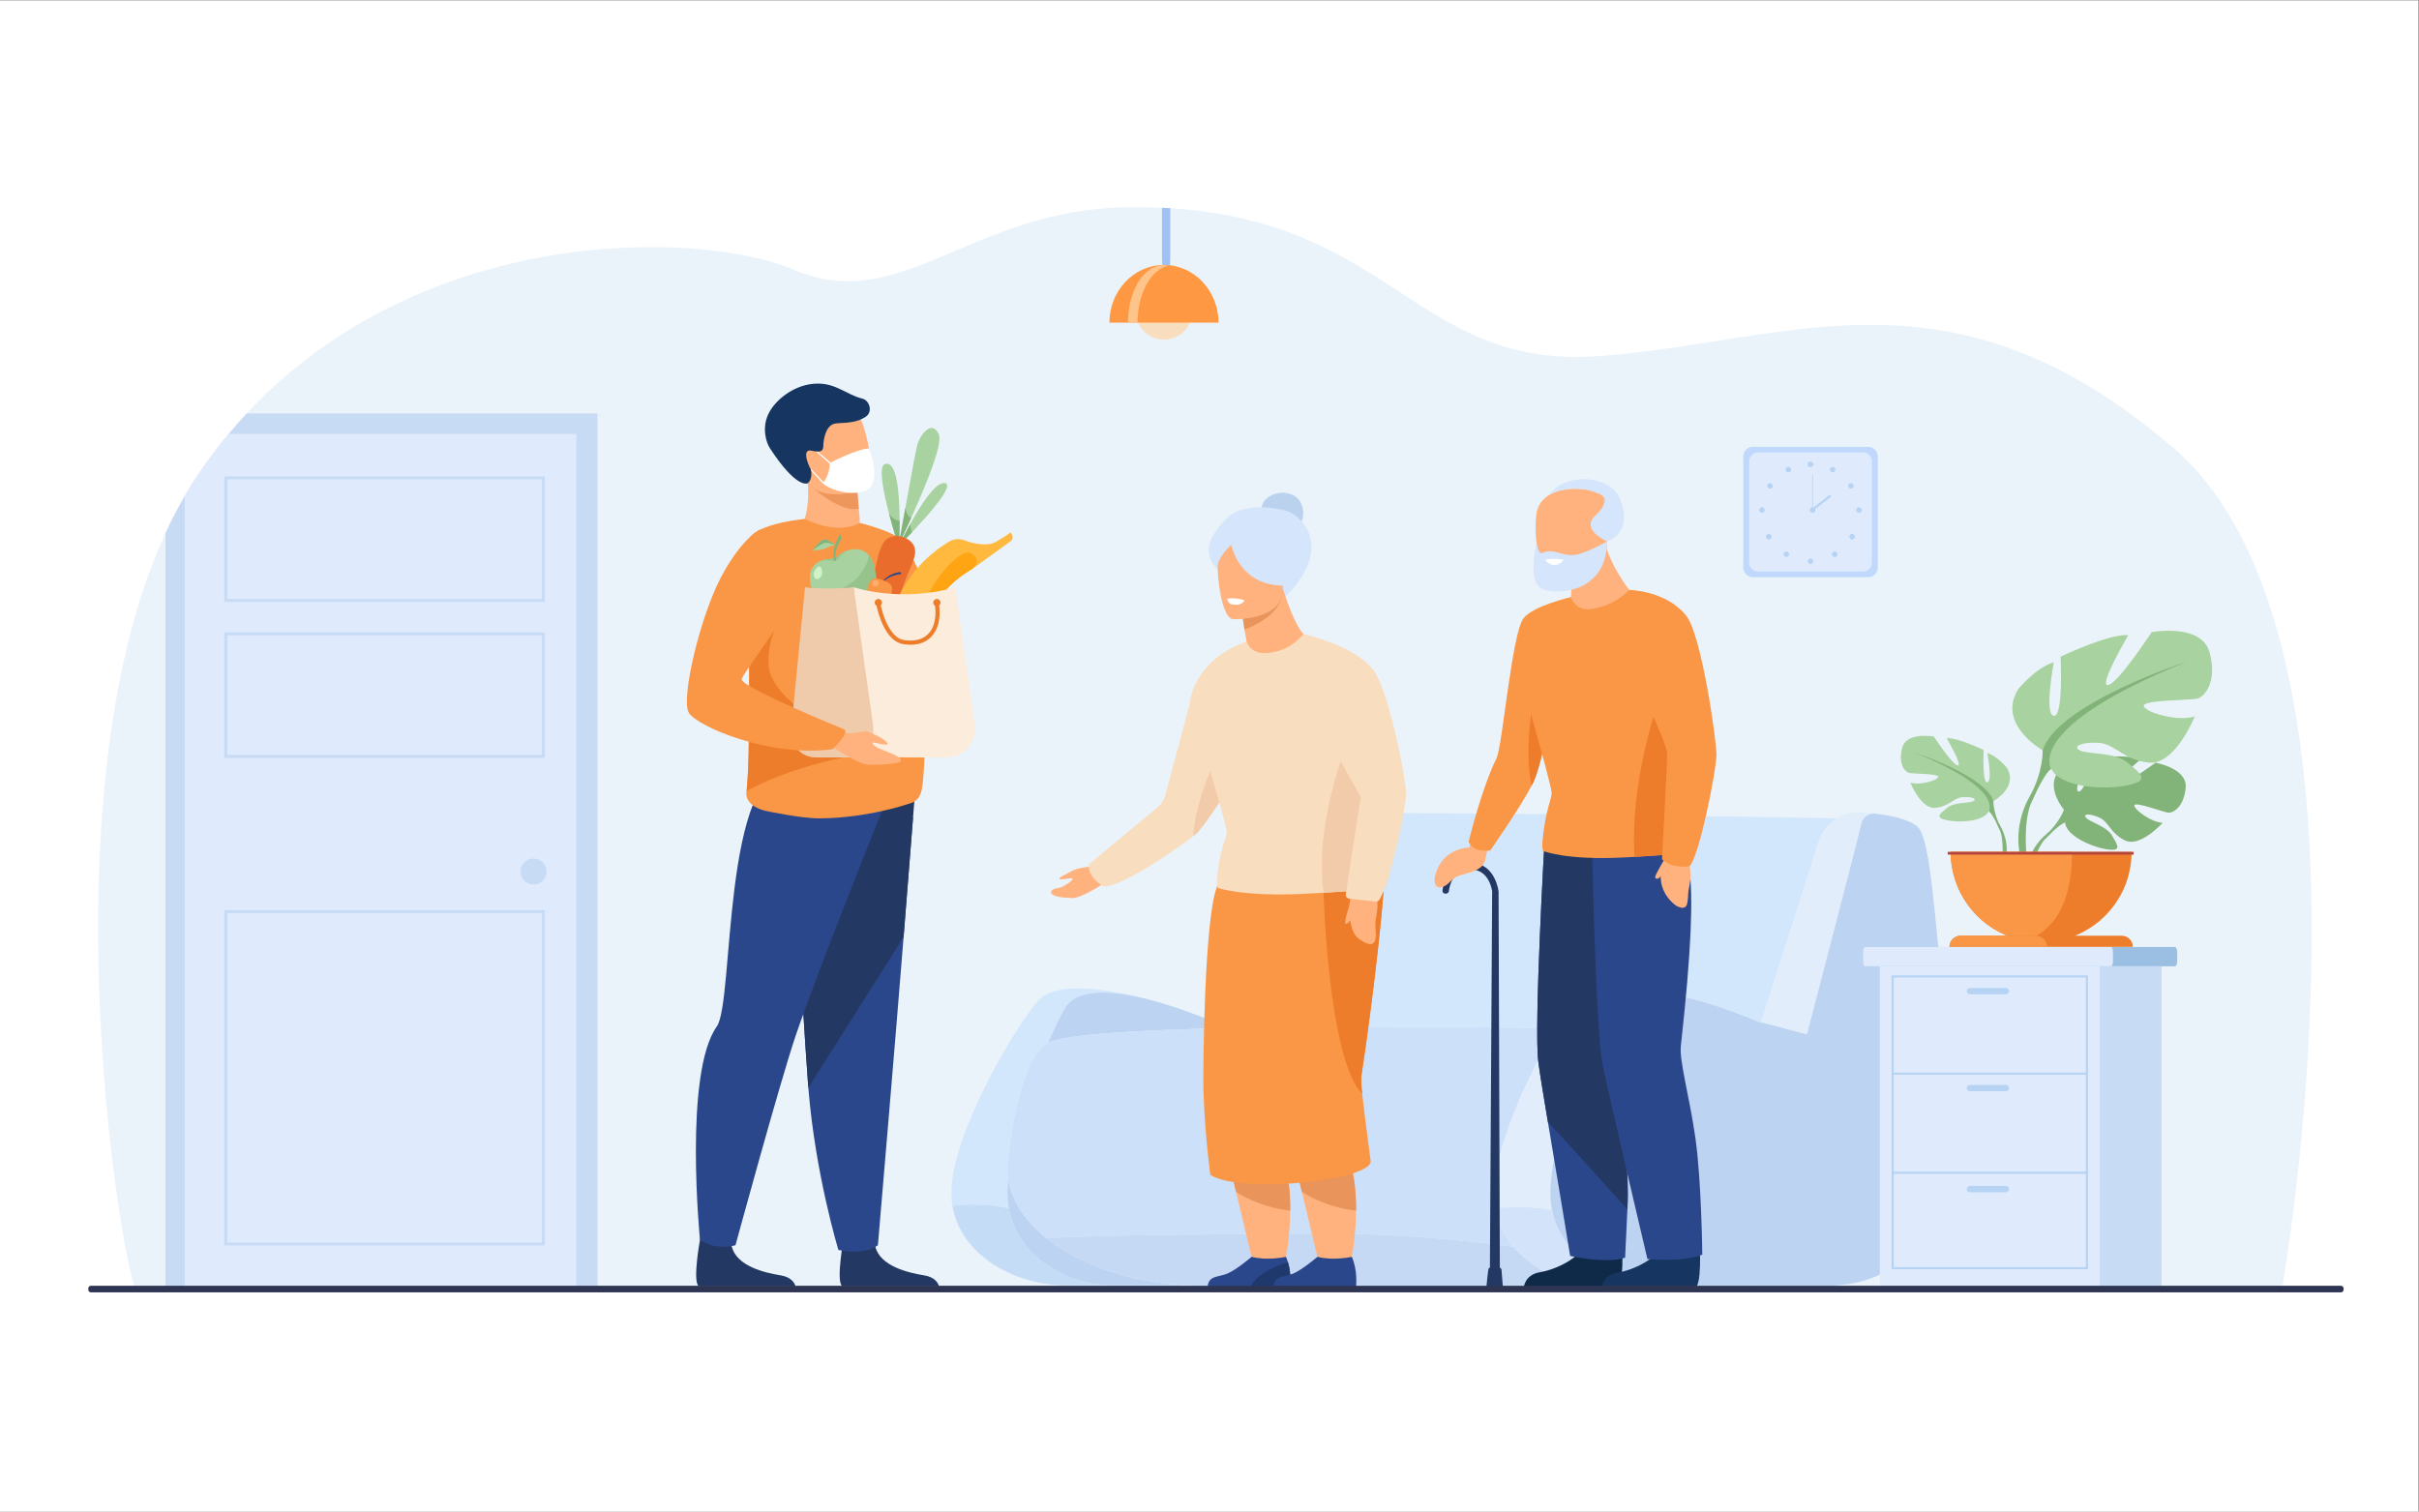 <?xml version="1.0" encoding="UTF-8" standalone="no"?>
<svg
   xmlns:dc="http://purl.org/dc/elements/1.1/"
   xmlns:cc="http://creativecommons.org/ns#"
   xmlns:rdf="http://www.w3.org/1999/02/22-rdf-syntax-ns#"
   xmlns:svg="http://www.w3.org/2000/svg"
   xmlns="http://www.w3.org/2000/svg"
   xmlns:sodipodi="http://sodipodi.sourceforge.net/DTD/sodipodi-0.dtd"
   xmlns:inkscape="http://www.inkscape.org/namespaces/inkscape"
   version="1.1"
   id="svg2"
   xml:space="preserve"
   width="4266.667"
   height="2666.667"
   viewBox="0 0 4266.667 2666.667"
   sodipodi:docname="10188.eps"><rect x="0" y="0" width="4266.667" height="2666.667" fill="#808080" stroke="none"/><defs
     id="defs6" /><sodipodi:namedview
     pagecolor="#ffffff"
     bordercolor="#666666"
     borderopacity="1"
     objecttolerance="10"
     gridtolerance="10"
     guidetolerance="10"
     inkscape:pageopacity="0"
     inkscape:pageshadow="2"
     inkscape:window-width="640"
     inkscape:window-height="480"
     id="namedview4" /><g
     id="g10"
     inkscape:groupmode="layer"
     inkscape:label="ink_ext_XXXXXX"
     transform="matrix(1.333,0,0,-1.333,0,2666.667)"><g
       id="g12"
       transform="scale(0.1)"><path
         d="M 0,0 H 32000 V 20000 H 0 Z"
         style="fill:#ffffff;fill-opacity:1;fill-rule:nonzero;stroke:none"
         id="path14" /><path
         d="m 30193.2,2934.3 c 0,0 -28114.28,-13.4 -28380,-13.4 -146.23,0 -1281.704,6433.7 376.13,10028.3 78.51,170.3 163.36,334.2 254.92,490.7 43.87,75.1 89.19,148.6 136.22,220.1 140.69,214.5 289.96,415.3 446.34,603.1 77.2,93.1 156.37,182.8 237,269.5 2321.02,2494 5964.98,2442.3 7249.69,1898.9 1419.7,-600.5 2333.7,812.2 4425.9,831.4 151.4,1.4 296.4,-1.5 435.8,-8 37,-1.7 73.5,-3.9 109.7,-6.1 2960.6,-187.7 3265.8,-2131 5672.4,-1956.5 2547,184.7 4638,1323.9 7602.4,-1216.5 2964.5,-2540.5 1433.5,-11141.5 1433.5,-11141.5"
         style="fill:#ebf3fa;fill-opacity:1;fill-rule:nonzero;stroke:none"
         id="path16" /><path
         d="M 7905.32,14532.6 V 2953.1 H 2189.33 v 9996.1 c 78.52,170.3 163.36,334.2 254.92,490.7 43.87,75.1 89.19,148.6 136.22,220.1 140.7,214.5 289.96,415.3 446.34,603.1 77.2,93.1 156.37,182.8 237,269.5 h 4641.51"
         style="fill:#c8dbf4;fill-opacity:1;fill-rule:nonzero;stroke:none"
         id="path18" /><path
         d="M 7625.77,14263.1 V 2955.4 H 2444.25 v 10484.5 c 43.87,75.1 89.19,148.6 136.22,220.1 140.7,214.5 289.96,415.3 446.34,603.1 h 4598.96"
         style="fill:#dfebfd;fill-opacity:1;fill-rule:nonzero;stroke:none"
         id="path20" /><path
         d="m 6888.03,8470.3 c 0,95.1 77.04,172.1 172.08,172.1 95.03,0 172.07,-77 172.07,-172.1 0,-95 -77.04,-172.1 -172.07,-172.1 -95.04,0 -172.08,77.1 -172.08,172.1"
         style="fill:#c8dbf4;fill-opacity:1;fill-rule:nonzero;stroke:none"
         id="path22" /><path
         d="m 3007.08,12077.8 h 4163.81 v 1582.8 H 3007.08 Z m 4203.34,-39.5 H 2967.56 v 1661.9 h 4242.86 v -1661.9"
         style="fill:#c8dbf4;fill-opacity:1;fill-rule:nonzero;stroke:none"
         id="path24" /><path
         d="m 3007.08,10013 h 4163.81 v 1582.8 H 3007.08 Z m 4203.34,-39.5 H 2967.56 v 1661.9 H 7210.42 V 9973.5"
         style="fill:#c8dbf4;fill-opacity:1;fill-rule:nonzero;stroke:none"
         id="path26" /><path
         d="M 3007.08,3560.5 H 7170.89 V 7919.4 H 3007.08 Z M 7210.42,3521 H 2967.56 V 7958.9 H 7210.42 V 3521"
         style="fill:#c8dbf4;fill-opacity:1;fill-rule:nonzero;stroke:none"
         id="path28" /><path
         d="m 11950.3,12841.9 c 0,0 917,-1602.5 733,-2155.1 -183.9,-552.6 -799.2,-587.9 -799.2,-587.9 l 66.2,2743"
         style="fill:#f99746;fill-opacity:1;fill-rule:nonzero;stroke:none"
         id="path30" /><path
         d="m 12425.8,2980.2 h -1280.2 c -91.7,62.2 24.7,670.4 24.7,670.4 0,0 349.4,132.6 409.8,-137 60.5,-269.4 445,-355.1 648.5,-388 139.3,-22.6 183.3,-99.1 197.2,-145.4"
         style="fill:#233862;fill-opacity:1;fill-rule:nonzero;stroke:none"
         id="path32" /><path
         d="M 10527.1,2980.2 H 9246.9 c -91.72,62.2 24.75,670.4 24.75,670.4 0,0 349.4,132.6 409.75,-137 60.53,-269.4 445,-355.1 648.5,-388 139.3,-22.6 183.3,-99.1 197.2,-145.4"
         style="fill:#233862;fill-opacity:1;fill-rule:nonzero;stroke:none"
         id="path34" /><path
         d="m 12081.4,9184.4 c 0,0 -57.6,-717.9 -125.2,-1580.9 -91.9,-1172.3 -339.9,-4078.9 -339.9,-4078.9 0,0 -162.5,-138.6 -522.5,-62.8 0,0 -306.5,1002.7 -398.1,2147.2 -1.5,18.7 -2.9,37.6 -4.3,56.5 -85.2,1165.1 -217.8,3618.3 -217.8,3618.3 l 1607.8,-99.4"
         style="fill:#2b478b;fill-opacity:1;fill-rule:nonzero;stroke:none"
         id="path36" /><path
         d="m 12101,9432.5 c 0,0 -77.2,-966 -144.8,-1829 L 10695.7,5609 c -1.5,18.7 -2.9,37.6 -4.3,56.5 -85.2,1165.1 -217.8,3618.3 -217.8,3618.3 l 1627.4,148.7"
         style="fill:#233862;fill-opacity:1;fill-rule:nonzero;stroke:none"
         id="path38" /><path
         d="m 11733.6,9432.5 c 0,0 -914.2,-2275.7 -1206.5,-3138.3 -208.2,-614.5 -795.27,-2770 -795.27,-2770 0,0 -255.31,-77.7 -469.87,72.5 0,0 -218.43,2202.2 222.78,2823.2 234.09,329.4 58.17,3424.7 1007.26,3451.2 949.1,26.5 1241.6,-438.6 1241.6,-438.6"
         style="fill:#2b478b;fill-opacity:1;fill-rule:nonzero;stroke:none"
         id="path40" /><path
         d="m 11325.2,12787.2 c -139.5,-73.5 -275.7,-78.1 -393.8,-53 -108,22.7 -200.8,70.4 -266.8,112.6 -67.8,43.3 -107.7,81.1 -107.7,81.1 0,0 4.7,6.8 12.7,20.2 41.2,70.5 166.2,324.1 110.6,731.5 -0.7,5.3 39.6,-2.3 100.6,-16.7 181.4,-42.9 546.1,-146.4 562.2,-151 h 0.6 c 0,0 4.5,-85.6 19.5,-239.2 1.3,-13.6 2.6,-27.7 4.1,-42.4 1.9,-18 3.7,-37.1 6,-56.7 16.9,-159.7 -48,-386.4 -48,-386.4"
         style="fill:#ffb27d;fill-opacity:1;fill-rule:nonzero;stroke:none"
         id="path42" /><path
         d="m 11363.1,13272.7 c -270.8,-62.1 -675,337.7 -675,337.7 29.6,22 60.6,39.4 92.7,52.5 181.4,-42.9 546.1,-146.4 562.2,-151 h 0.6 c 0,0 4.5,-85.6 19.5,-239.2"
         style="fill:#ed975d;fill-opacity:1;fill-rule:nonzero;stroke:none"
         id="path44" /><path
         d="m 12224.3,9815.7 c -19.7,-260.8 -21.2,-403.1 -195.7,-447.6 0,0 -537,-189.1 -1178.9,-194.2 -125.5,-0.9 -303.3,23.6 -450.6,48.3 -150.5,25.4 -269.7,51.1 -269.7,51.1 -129.1,29.8 -271.56,109.6 -252.42,256.7 10.08,78.4 17.43,179 22.42,295.5 0.34,7.4 0.68,14.9 1.02,22.5 14.15,341 11.88,810.7 13.58,1260.3 1.25,276.2 3.97,544.7 13.26,771.1 0,0 -126.71,889.6 13.92,1035.6 164.82,170.7 697.42,220.8 706.72,222.3 0,0 420.9,-224.6 727.2,-52.8 0,0 446.7,-106.7 575.2,-242.6 44.4,-46.7 221.4,-333.9 226.2,-649.3 6.7,-439.7 -10.5,-939.1 -10.5,-939.2 4.6,-71.5 12.3,-163.5 20.7,-268.6 9,-112 18.9,-238.5 27.3,-370.4 4.2,-66.5 8.1,-134.3 11.2,-202.1 9.5,-209.4 12.5,-420 -0.9,-596.6"
         style="fill:#f99746;fill-opacity:1;fill-rule:nonzero;stroke:none"
         id="path46" /><path
         d="m 11455.1,13533.6 c 0,0 -111.3,-40 -253.3,-59.1 -207.6,-28 -480.6,-11.5 -566.4,239.7 -144.4,422.8 -328.9,676.3 96.1,849 227.6,92.4 373.2,97.3 472,62 86,-30.4 136.6,-91.2 175,-151.4 82.5,-129.4 248.6,-866.2 76.6,-940.2"
         style="fill:#ffb27d;fill-opacity:1;fill-rule:nonzero;stroke:none"
         id="path48" /><path
         d="m 10979.4,13877.2 c 0,0 358.4,187.2 518.2,191.8 0,0 180.4,-438.4 -31.9,-554.8 -173.5,-73.1 -447.5,-16 -579.9,93.6 0,0 98.1,111.9 93.6,269.4"
         style="fill:#ffffff;fill-opacity:1;fill-rule:nonzero;stroke:none"
         id="path50" /><path
         d="m 10984,13862.8 -219.2,196.5 9.1,10.2 222.7,-193.6 -12.6,-13.1"
         style="fill:#ffffff;fill-opacity:1;fill-rule:nonzero;stroke:none"
         id="path52" /><path
         d="m 10886.2,13608.5 -163,179.9 10.5,8.8 171.3,-181 -18.8,-7.7"
         style="fill:#ffffff;fill-opacity:1;fill-rule:nonzero;stroke:none"
         id="path54" /><path
         d="m 11410.7,14729.2 c 96,-23.4 139.2,-174.6 47.8,-237.5 -163.9,-112.8 -364.1,-68.5 -437.9,-101.3 -105.7,-47 -124.7,-224.3 -126.6,-280.6 -1.9,-56.4 -9.3,-104 -152.9,-70.2 -23.5,5.5 -40.5,3.9 -52.1,-3.1 -59.6,-35.4 16.5,-206.6 39.5,-243.7 0,0 33,-122.7 -40.3,-182.4 -8.9,-7.2 -152.9,-70.1 -500,461 -54.5,83.4 -106.6,271.2 -22.3,452 84.1,180.8 344.3,404.8 656.6,404.8 247.1,0 385,-149.7 588.2,-199"
         style="fill:#163560;fill-opacity:1;fill-rule:nonzero;stroke:none"
         id="path56" /><path
         d="m 11148.4,10325.8 c 45.7,-85.7 10,-347 10,-347 0,0 -719.2,-133.6 -1277.44,-441.8 0.33,7.5 19.12,303.4 19.46,311 14.15,341 14.23,1833 15.92,2282.6 0,0 470.86,-149.5 337.86,-447.5 -88,-197.2 -109.5,-484 -59.3,-602.7 224.6,-531 911.4,-675.6 953.5,-754.6"
         style="fill:#ed7d2b;fill-opacity:1;fill-rule:nonzero;stroke:none"
         id="path58" /><path
         d="m 11894.6,12770.4 c -0.2,-4.8 -0.4,-7.3 -0.4,-7.3 0,0 -0.8,2.5 -2.3,7.1 -12.4,38.3 -73.1,227.4 -128.4,437.9 -76.4,291.3 -142.3,623.6 -55.6,654.3 164.4,58.3 194.7,-407.1 195.2,-750.5 0.3,-169.2 -6.7,-308.8 -8.5,-341.5"
         style="fill:#a8d29f;fill-opacity:1;fill-rule:nonzero;stroke:none"
         id="path60" /><path
         d="m 12055.5,13148.6 c -59.4,-131.8 -111,-242.7 -140.6,-309 -12.8,-29 -21.5,-49.5 -24.9,-59.6 2.9,16.4 10.6,60.4 21.7,123.1 v 0.1 c 16.6,93.8 40.7,229.4 67.2,376.6 64.2,357.7 142.4,784 160.7,845 32.1,107.5 180.5,336.3 280.4,137.2 64.9,-129.4 -185.5,-716.2 -364.5,-1113.4"
         style="fill:#a8d29f;fill-opacity:1;fill-rule:nonzero;stroke:none"
         id="path62" /><path
         d="m 12067.4,12960.6 c -61.4,-64.8 -113,-117.4 -141.8,-146.4 -15.7,-15.9 -24.7,-24.8 -24.7,-24.8 0,0 15.7,33.5 42.5,87.1 25.3,50.5 60.5,118.9 101.6,193.8 134.6,245.4 332.8,559.8 455.8,541.6 140.2,-20.7 -210.8,-416.4 -433.4,-651.3"
         style="fill:#a8d29f;fill-opacity:1;fill-rule:nonzero;stroke:none"
         id="path64" /><path
         d="m 11894.6,12770.4 c -0.9,0 -1.8,-0.1 -2.7,-0.2 -12.4,38.3 -73.1,227.4 -128.4,437.9 25.8,-38.6 72.4,-90.3 139.6,-96.2 0.3,-169.2 -6.7,-308.8 -8.5,-341.5"
         style="fill:#82b378;fill-opacity:1;fill-rule:nonzero;stroke:none"
         id="path66" /><path
         d="m 12055.5,13148.6 c -59.4,-131.8 -111,-242.7 -140.6,-309 -2.2,18.5 -3.2,40 -3.2,63.5 v 0.1 c 16.6,93.8 40.7,229.4 67.2,376.6 10.3,-51.4 31.9,-108.4 76.6,-131.2"
         style="fill:#82b378;fill-opacity:1;fill-rule:nonzero;stroke:none"
         id="path68" /><path
         d="m 12067.4,12960.6 c -61.4,-64.8 -113,-117.4 -141.8,-146.4 2.8,16.7 9.3,38.4 17.8,62.3 25.3,50.5 60.5,118.9 101.6,193.8 0.9,-31.4 5.4,-78.1 22.4,-109.7"
         style="fill:#82b378;fill-opacity:1;fill-rule:nonzero;stroke:none"
         id="path70" /><path
         d="m 11890,12779.9 c -0.8,-4.5 -1.3,-7 -1.3,-7 -0.6,0.4 -0.2,2.7 1.3,7"
         style="fill:#a8d29f;fill-opacity:1;fill-rule:nonzero;stroke:none"
         id="path72" /><path
         d="m 11972.4,12306.9 c -103,-291.8 -231.2,-610 -231.2,-610 l -289.8,86.9 c 0,0 34,216.1 83.7,456.6 58.1,280.3 91.3,563.2 210.4,636.8 32.8,20.3 68.2,29.7 102.8,32.2 17.5,1.4 34.9,0.8 51.9,-1.5 4,-0.5 8,-1.1 12,-1.8 10.1,-1.8 20,-4.2 29.6,-7 3.8,-1.1 7.5,-2.3 11.2,-3.6 12.8,-4.4 25.2,-9.6 37,-15.6 50.2,-25.5 90.6,-63.9 106.4,-105.4 47.6,-124.7 -46.1,-247.2 -124,-467.6"
         style="fill:#ea6c2d;fill-opacity:1;fill-rule:nonzero;stroke:none"
         id="path74" /><path
         d="m 11830.8,11949.4 c -76.1,-230.9 -98.7,-484.2 -67.4,-754.6 5.2,-45.1 30.3,-84.2 66.6,-108.2 16.3,-10.8 34.7,-18.5 54.7,-22.4 44.7,0.2 132.9,81.5 183.4,185.2 13.8,28.6 24.9,58.8 31.3,89.5 50.6,240 144.3,528.9 260.5,676.6 118.8,151 278.8,331.5 498.9,455.6 l 0.1,0.1 c 21.2,12.1 520.5,375.7 520.5,375.7 49.7,52.6 -9.2,111.4 -9.2,111.4 0,0 -47.4,-41.6 -192,-124.9 -144.7,-83.3 -398.7,14.3 -398.8,14.4 -71.2,32.1 -155.7,28.9 -225.6,-13.6 -107.9,-65.5 -251.6,-168.8 -387.9,-317.5 -153.4,-167.4 -266.1,-358.2 -335.1,-567.3"
         style="fill:#ffb93e;fill-opacity:1;fill-rule:nonzero;stroke:none"
         id="path76" /><path
         d="m 12099.4,11338.9 c 50.6,240 144.3,528.9 260.5,676.6 118.8,151 278.8,331.5 498.9,455.6 l 0.1,0.1 c 3.8,2.8 152.7,112.6 -12.3,212 -161.5,97.2 -820.6,-627.5 -778.5,-1433.8 13.8,28.6 24.9,58.8 31.3,89.5"
         style="fill:#ffa412;fill-opacity:1;fill-rule:nonzero;stroke:none"
         id="path78" /><path
         d="m 11495.1,12277.3 c -20.9,-32.7 -46.5,-64.4 -76.7,-94.2 -114.4,-112.7 -294.1,-196.3 -525.3,-194.1 0,0 -97.1,92.5 -144.1,210.3 v 0 c -32.6,81.7 -56.5,202 0,291.3 36.3,57.5 83.1,84.7 130.5,99 80.6,24.5 162.9,11.9 198.9,47.8 35.5,35.3 86,65.9 141.5,83.5 9,2.9 18.2,5.4 27.5,7.5 h 0.1 c 3.8,0.9 7.7,1.8 11.6,2.5 l 0.2,0.1 c 85.5,16.7 176.8,0.3 240.3,-75.9 14.8,-17.7 28.2,-39 39.5,-64.7 40.7,-91.5 23.2,-207.5 -44,-313.1"
         style="fill:#a8d29f;fill-opacity:1;fill-rule:nonzero;stroke:none"
         id="path80" /><path
         d="m 10822.5,12503.8 c 0,0 -76.3,-59.9 -52.9,-126.2 23.4,-66.3 83.7,-35.7 102.5,10.2 18.9,46 0.6,138.2 -49.6,116"
         style="fill:#d1f2c9;fill-opacity:1;fill-rule:nonzero;stroke:none"
         id="path82" /><path
         d="m 11499.6,12655.1 c 14.8,-17.7 28.1,-39.1 39.5,-64.7 40.7,-91.5 96.6,-334 29.4,-439.7 l -90.2,-82.5 c -114.5,-112.7 -354,-81.4 -585.2,-79.2 0,0 -97.1,92.5 -144.1,210.3 v 0 c 0,0 286,-113.2 555.5,123.1 122.3,107.3 174.6,230.4 195.1,332.7"
         style="fill:#95c38b;fill-opacity:1;fill-rule:nonzero;stroke:none"
         id="path84" /><path
         d="m 11063.4,12775.7 c -47.3,28.2 -95,-11.3 -150.5,-33 -55.5,-21.7 -162.2,-21.3 -162.2,-21.3 0,0 43.9,63.2 115.8,126 72,62.8 196.9,-71.7 196.9,-71.7"
         style="fill:#a8d29f;fill-opacity:1;fill-rule:nonzero;stroke:none"
         id="path86" /><path
         d="m 11063.4,12775.7 c -44.4,36.5 -126.5,57.4 -166.5,41 -40.1,-16.4 -146.2,-95.3 -146.2,-95.3 0,0 43.9,63.2 115.8,126 72,62.8 196.9,-71.7 196.9,-71.7"
         style="fill:#82b378;fill-opacity:1;fill-rule:nonzero;stroke:none"
         id="path88" /><path
         d="m 11078.4,12637.4 c 35.5,35.3 86,65.9 141.5,83.5 -94.3,-35.4 -146.4,-154.9 -182.1,-141.1 -38.4,14.9 -153.9,10.1 -158.3,9.8 80.6,24.5 162.9,11.9 198.9,47.8"
         style="fill:#95c38b;fill-opacity:1;fill-rule:nonzero;stroke:none"
         id="path90" /><path
         d="m 11259.1,12730.9 c -3,-0.8 -6.8,-1.6 -11.6,-2.5 3.8,0.9 7.7,1.8 11.6,2.5"
         style="fill:#95c38b;fill-opacity:1;fill-rule:nonzero;stroke:none"
         id="path92" /><path
         d="m 11044.4,12582.2 v 0 c -30.2,66.8 -13.9,149.7 5.2,207.5 15.1,46 44.2,108.1 58.5,137.6 3,6.2 12,5.6 14.2,-1 l 5.7,-17.4 c 5.8,-17.5 3.7,-36.6 -5.8,-52.3 -29.2,-48.3 -88,-161.3 -61.5,-254.2 3,-10.5 -10.9,-32.1 -16.3,-20.2"
         style="fill:#82b378;fill-opacity:1;fill-rule:nonzero;stroke:none"
         id="path94" /><path
         d="m 11667,12281 -9.4,3.8 c 41.6,62 106.2,104.5 157.1,124.1 44.6,17.2 80.2,22.9 93,24.5 3.1,0.5 6.1,-0.7 8.2,-3.1 l 7.9,-9.2 c 3.9,-4.5 1.2,-11.8 -4.8,-12.7 -45.5,-6.5 -189.1,-33.8 -252,-127.4"
         style="fill:#2b478b;fill-opacity:1;fill-rule:nonzero;stroke:none"
         id="path96" /><path
         d="m 11489.8,12263.3 c 47.7,119.3 115,92.4 197.9,59.2 82.9,-33.2 150.2,-60.1 102.4,-179.4 -34.2,-85.5 -129.2,-128 -212.2,-94.8 -82.9,33.2 -122.4,129.5 -88.1,215"
         style="fill:#f99746;fill-opacity:1;fill-rule:nonzero;stroke:none"
         id="path98" /><path
         d="m 11540.1,12288 c 3,21.4 37.4,43.9 58.8,40.9 21.4,-3 31.3,-26.9 28.3,-48.3 -3,-21.4 -32.4,-39.8 -53.8,-36.8 -21.4,3 -36.3,22.8 -33.3,44.2"
         style="fill:#ffae71;fill-opacity:1;fill-rule:nonzero;stroke:none"
         id="path100" /><path
         d="m 12641.1,12233.3 256.1,-1824.7 c 31.8,-226.3 -143.9,-428.4 -372.4,-428.4 h -385.9 c -194.9,0 -346.6,169.2 -325.4,363 l 216.7,1697.2 610.9,192.9"
         style="fill:#fcecdb;fill-opacity:1;fill-rule:nonzero;stroke:none"
         id="path102" /><path
         d="m 11295.9,12233.3 c 0,0 620.9,-211 1345.2,0 L 12427.7,9982.2 H 11076 l 219.9,2251.1"
         style="fill:#fcecdb;fill-opacity:1;fill-rule:nonzero;stroke:none"
         id="path104" /><path
         d="m 11295.9,12233.3 256.2,-1824.7 c 31.7,-226.3 -144,-428.4 -372.5,-428.4 h -385.9 c -194.9,0 -346.6,169.2 -325.4,363 l 183.5,1890.1 c 0,0 90.4,-17.6 310.3,-17.6 217.7,0 333.8,17.6 333.8,17.6"
         style="fill:#efcbab;fill-opacity:1;fill-rule:nonzero;stroke:none"
         id="path106" /><path
         d="m 12444.7,12029.8 c 0,26.6 -21.5,48.1 -48.1,48.1 -26.5,0 -48.1,-21.5 -48.1,-48.1 0,-17.7 9.7,-33.2 24,-41.5 20.4,-161.9 -11.8,-294.2 -92,-375.2 -73,-73.7 -183.7,-101 -320.1,-79 -119.9,19.3 -198.9,152.1 -244,260 -32.4,77.6 -52.4,154.1 -62.7,199.4 10.1,8.9 16.6,21.8 16.6,36.3 0,26.6 -21.6,48.1 -48.1,48.1 -26.6,0 -48.1,-21.5 -48.1,-48.1 0,-17.9 9.8,-33.5 24.3,-41.7 25.9,-118.7 121.6,-470.9 353.3,-508.3 33.7,-5.4 66.1,-8.1 97,-8.1 111.1,0 203.6,34.8 270.8,102.7 92.1,92.9 129.7,240.4 107.8,418.4 10.6,8.9 17.4,22.1 17.4,37"
         style="fill:#ed7d2b;fill-opacity:1;fill-rule:nonzero;stroke:none"
         id="path108" /><path
         d="m 10997.9,10127.2 c 0,0 343.1,-226.4 475.5,-240.9 90.1,-9.9 446,4.7 448,49.6 2.8,63.6 -217.4,130.7 -274.4,156.2 -57.1,25.5 -101.7,55 -101.3,79.6 0.4,24.6 220.6,-56.9 196.8,-3.2 -23.7,53.7 -227.2,147.2 -276.3,156.2 -49.2,9 -207.7,-44.8 -269.3,-16.3 -61.6,28.5 -199,-181.2 -199,-181.2"
         style="fill:#ffb27d;fill-opacity:1;fill-rule:nonzero;stroke:none"
         id="path110" /><path
         d="m 10060.1,12997.7 c 0,0 -234.98,-99.3 -514.29,-621.2 -279.32,-521.9 -543.52,-1627 -430.29,-1806.7 113.23,-179.7 1066.88,-591 1898.08,-481.4 0,0 206.2,187.8 164.7,260.2 0,0 -1366.98,556 -1364.7,665.6 1.42,67.9 727.4,984.7 755.7,1276.2 28.3,291.6 -509.2,707.3 -509.2,707.3"
         style="fill:#f99746;fill-opacity:1;fill-rule:nonzero;stroke:none"
         id="path112" /><path
         d="m 24718.9,12366.1 h -1524.2 c -70,0 -127.2,57.2 -127.2,127.2 v 1471.1 c 0,70 57.2,127.2 127.2,127.2 h 1524.2 c 69.9,0 127.2,-57.2 127.2,-127.2 v -1471.1 c 0,-70 -57.3,-127.2 -127.2,-127.2"
         style="fill:#c0d8fb;fill-opacity:1;fill-rule:nonzero;stroke:none"
         id="path114" /><path
         d="m 24652.8,12440.8 h -1392.1 c -63.9,0 -116.2,52.3 -116.2,116.2 v 1343.7 c 0,63.9 52.3,116.2 116.2,116.2 h 1392.1 c 63.9,0 116.2,-52.3 116.2,-116.2 V 12557 c 0,-63.9 -52.3,-116.2 -116.2,-116.2"
         style="fill:#dfebfd;fill-opacity:1;fill-rule:nonzero;stroke:none"
         id="path116" /><path
         d="m 23919.9,13859.4 c 0,20.3 16.5,36.8 36.9,36.8 20.3,0 36.8,-16.5 36.8,-36.8 0,-20.4 -16.5,-36.9 -36.8,-36.9 -20.4,0 -36.9,16.5 -36.9,36.9"
         style="fill:#b7d3f3;fill-opacity:1;fill-rule:nonzero;stroke:none"
         id="path118" /><path
         d="m 24217.2,13807.3 c 9.9,17.8 32.3,24.2 50.1,14.3 17.8,-9.9 24.2,-32.3 14.3,-50.1 -9.9,-17.8 -32.3,-24.2 -50.1,-14.3 -17.8,9.9 -24.2,32.3 -14.3,50.1"
         style="fill:#b7d3f3;fill-opacity:1;fill-rule:nonzero;stroke:none"
         id="path120" /><path
         d="m 24471.9,13604.9 c 17.1,11.1 39.9,6.2 51,-10.9 11,-17.1 6.1,-39.9 -11,-51 -17.1,-11 -39.9,-6.1 -51,11 -11,17.1 -6.1,39.9 11,50.9"
         style="fill:#b7d3f3;fill-opacity:1;fill-rule:nonzero;stroke:none"
         id="path122" /><path
         d="m 24598.1,13291.8 c 20.3,0 36.8,-16.5 36.8,-36.9 0,-20.3 -16.5,-36.8 -36.8,-36.8 -20.4,0 -36.9,16.5 -36.9,36.8 0,20.4 16.5,36.9 36.9,36.9"
         style="fill:#b7d3f3;fill-opacity:1;fill-rule:nonzero;stroke:none"
         id="path124" /><path
         d="m 24533.7,12928.3 c 14.3,-14.4 14.3,-37.7 0,-52.1 -14.4,-14.4 -37.8,-14.4 -52.1,0 -14.4,14.4 -14.4,37.7 0,52.1 14.3,14.4 37.7,14.4 52.1,0"
         style="fill:#b7d3f3;fill-opacity:1;fill-rule:nonzero;stroke:none"
         id="path126" /><path
         d="m 24302.3,12696.3 c 14.4,-14.4 14.4,-37.7 0,-52.1 -14.4,-14.4 -37.7,-14.4 -52.1,0 -14.4,14.4 -14.4,37.7 0,52.1 14.4,14.4 37.7,14.4 52.1,0"
         style="fill:#b7d3f3;fill-opacity:1;fill-rule:nonzero;stroke:none"
         id="path128" /><path
         d="m 23919.9,12576.8 c 0,20.3 16.5,36.8 36.9,36.8 20.3,0 36.8,-16.5 36.8,-36.8 0,-20.4 -16.5,-36.9 -36.8,-36.9 -20.4,0 -36.9,16.5 -36.9,36.9"
         style="fill:#b7d3f3;fill-opacity:1;fill-rule:nonzero;stroke:none"
         id="path130" /><path
         d="m 23695.2,13807.3 c -9.9,17.8 -32.4,24.2 -50.2,14.3 -17.7,-9.9 -24.1,-32.3 -14.3,-50.1 9.9,-17.8 32.4,-24.2 50.1,-14.3 17.8,9.9 24.2,32.3 14.4,50.1"
         style="fill:#b7d3f3;fill-opacity:1;fill-rule:nonzero;stroke:none"
         id="path132" /><path
         d="m 23440.5,13604.9 c -17.1,11.1 -39.9,6.2 -51,-10.9 -11,-17.1 -6.1,-39.9 11,-51 17.1,-11 39.9,-6.1 50.9,11 11.1,17.1 6.2,39.9 -10.9,50.9"
         style="fill:#b7d3f3;fill-opacity:1;fill-rule:nonzero;stroke:none"
         id="path134" /><path
         d="m 23314.3,13291.8 c -20.4,0 -36.8,-16.5 -36.8,-36.9 0,-20.3 16.4,-36.8 36.8,-36.8 20.3,0 36.8,16.5 36.8,36.8 0,20.4 -16.5,36.9 -36.8,36.9"
         style="fill:#b7d3f3;fill-opacity:1;fill-rule:nonzero;stroke:none"
         id="path136" /><path
         d="m 23378.7,12928.3 c -14.4,-14.4 -14.4,-37.7 0,-52.1 14.4,-14.4 37.7,-14.4 52.1,0 14.4,14.4 14.4,37.7 0,52.1 -14.4,14.4 -37.7,14.4 -52.1,0"
         style="fill:#b7d3f3;fill-opacity:1;fill-rule:nonzero;stroke:none"
         id="path138" /><path
         d="m 23610.1,12696.3 c -14.4,-14.4 -14.4,-37.7 0,-52.1 14.4,-14.4 37.7,-14.4 52.1,0 14.4,14.4 14.4,37.7 0,52.1 -14.4,14.4 -37.7,14.4 -52.1,0"
         style="fill:#b7d3f3;fill-opacity:1;fill-rule:nonzero;stroke:none"
         id="path140" /><path
         d="m 23946.8,13254.9 c 0,20.4 16.5,36.9 36.9,36.9 20.3,0 36.8,-16.5 36.8,-36.9 0,-20.3 -16.5,-36.8 -36.8,-36.8 -20.4,0 -36.9,16.5 -36.9,36.8"
         style="fill:#b7d3f3;fill-opacity:1;fill-rule:nonzero;stroke:none"
         id="path142" /><path
         d="m 23988.7,13254.9 h -10 v 460.3 h 10 v -460.3"
         style="fill:#b7d3f3;fill-opacity:1;fill-rule:nonzero;stroke:none"
         id="path144" /><path
         d="m 23988.4,13243.7 -18.7,23.7 244,191.6 18.7,-23.8 -244,-191.5"
         style="fill:#b7d3f3;fill-opacity:1;fill-rule:nonzero;stroke:none"
         id="path146" /><path
         d="m 20586.4,6396.8 c -668.7,9.5 -1535.7,18.4 -2424.5,18.4 -495.6,0 -997.8,-2.8 -1476.5,-9.8 118.2,452.8 652.3,2501.7 695.2,2693.4 21.5,96.1 88,130.8 154.8,139.8 -17.1,1.6 -33.6,3 -49.3,4.3 17.5,5.2 34.7,7.9 51.6,7.9 v 0 c 382.4,0 2444.3,-15.7 3037.1,-22 1434.9,-15.2 3177.8,-43.8 3734.6,-53.1 -112.3,-67.7 -200.7,-177.3 -244.2,-312.8 -162.2,-505.6 -460.9,-1438 -763.5,-2387.7 0,0 0,0 0.1,0 0.4,0 1.2,-0.1 2.4,-0.3 -0.8,-2.6 -1.7,-5.2 -2.5,-7.8 -15.9,6.7 -32.3,13.6 -49.3,20.6 l -1.8,0.8 c -67.5,28.1 -143.8,58.9 -226.2,90.3 h -0.1 c -42.7,16.3 -86.9,32.8 -132.6,49.2 -128.8,46.4 -267.8,92.3 -408.7,131.8 -62.5,17.6 -125.5,34 -188.1,48.5 -80.4,18.8 -160.1,34.6 -237.8,46.3 -2.7,0.5 -4.9,0.8 -6.8,1.1 -9.2,1.4 -18.3,2.6 -27.4,3.9 -54.8,7.5 -108.4,13.1 -160.3,16.1 h -0.1 c -0.1,0 -0.1,0 -0.1,0 -163.5,31 -344.7,55.3 -512.3,55.3 -221.6,0 -419.3,-42.4 -520.1,-167.7 -61.8,-76.9 -147.5,-205 -243.6,-366.5"
         style="fill:#d3e7fc;fill-opacity:1;fill-rule:nonzero;stroke:none"
         id="path148" /><path
         d="m 16256.7,6397.8 c -53.7,23.9 -124.6,54.7 -207.8,89 297.8,933.5 611.7,1879.5 771,2376.1 74.4,231.9 280.4,387.8 512.1,387.8 0,0 62.5,-0.6 154.1,-7.8 15.7,-1.3 32.2,-2.7 49.3,-4.3 -66.8,-9 -133.3,-43.7 -154.8,-139.8 -42.9,-191.7 -577,-2240.6 -695.2,-2693.4 -145.3,-2.1 -288.6,-4.7 -428.7,-7.6"
         style="fill:#d3e7fc;fill-opacity:1;fill-rule:nonzero;stroke:none"
         id="path150" /><path
         d="m 15543.4,2991.7 h -723 v 0 h 723 v 0 m -2195.5,1021.2 c -136.6,31.7 -286.9,49.7 -453.5,49.7 -92.3,0 -189.4,-5.5 -292.1,-17.4 v 0 c -12.4,74.1 -16.8,151.4 -12.5,231.5 42.5,797.9 850.5,2146 1148.5,2486.6 103.9,118.8 302.6,160 528.5,160 505.4,0 1146.6,-206.4 1166.1,-212.8 -285.5,88.2 -590.1,157.6 -842.1,157.6 -225.7,0 -409,-55.6 -498.3,-203.4 -54,-89.4 -134.5,-253.8 -223.3,-461.5 -3,-1.6 -5.8,-3.1 -8.5,-4.6 -278.6,-159 -436.7,-817.7 -524.4,-1543.5 -10.4,-86.1 -8.6,-171 4.3,-254.1 -4.4,-42.5 -7.6,-84 -9.6,-124.3 -4.5,-91.8 1.6,-179.8 16.9,-263.8"
         style="fill:#d3e7fc;fill-opacity:1;fill-rule:nonzero;stroke:none"
         id="path152" /><path
         d="m 14820.4,2991.7 h -696.2 c -716.5,0 -1415.1,409.9 -1521.9,1053.5 v 0 c 102.7,11.9 199.8,17.4 292.1,17.4 166.6,0 316.9,-18 453.5,-49.7 114.6,-625 746.5,-1021.2 1394.3,-1021.2 h 78.1 c 0.1,0 0.1,0 0.1,0 v 0"
         style="fill:#c5dcf6;fill-opacity:1;fill-rule:nonzero;stroke:none"
         id="path154" /><path
         d="m 15751.2,2991.7 h -1009 c -647.8,0 -1279.7,396.2 -1394.3,1021.2 -15.3,84 -21.4,172 -16.9,263.8 2,40.3 5.2,81.8 9.6,124.3 45.2,-290.2 226.9,-559.2 506.5,-782.8 v 0 0 c 21.2,-17 43,-33.7 65.2,-50.1 276.6,-203.8 637.2,-365.9 1049.8,-466.5 246.7,-60.1 512.1,-98.2 789.1,-109.9 m -1882,3211.5 c 88.8,207.7 169.3,372.1 223.3,461.5 89.3,147.8 272.6,203.4 498.3,203.4 252,0 556.6,-69.4 842.1,-157.6 230.5,-71.2 448.4,-154.6 616,-223.7 83.2,-34.3 154.1,-65.1 207.8,-89 -1194,-25.1 -2166.4,-81.6 -2387.5,-194.6"
         style="fill:#bdd3f2;fill-opacity:1;fill-rule:nonzero;stroke:none"
         id="path156" /><path
         d="m 21247.4,2986.6 h -24.9 l 25.1,0.7 -0.2,-0.7 M 20031.9,3502 c -763.3,102.9 -1624.7,178 -2512.3,178 -54.5,0 -108.8,-0.3 -163.5,-0.8 -1422.8,-15.1 -2614,-13.1 -3509,-61 v 0 c -279.6,223.6 -461.3,492.6 -506.5,782.8 -12.9,83.1 -14.7,168 -4.3,254.1 87.7,725.8 245.8,1384.5 524.4,1543.5 2.7,1.5 5.5,3 8.5,4.6 221.1,113 1193.5,169.5 2387.5,194.6 140.1,2.9 283.4,5.5 428.7,7.6 478.7,7 980.9,9.8 1476.5,9.8 888.8,0 1755.8,-8.9 2424.5,-18.4 -329.9,-554.4 -782.3,-1502.2 -812.6,-2120.1 -4.5,-92.3 1.6,-180.8 17.2,-265.1 v 0 0 c 35.7,-193.5 121,-365 240.9,-509.6"
         style="fill:#cde0f9;fill-opacity:1;fill-rule:nonzero;stroke:none"
         id="path158" /><path
         d="m 21222.5,2986.6 -1683.7,0.4 -2937.6,0.8 h -8.4 l -620.6,0.2 c -12.6,-0.1 -25.1,-0.2 -37.6,-0.2 -61.7,0 -122.9,1.3 -183.4,3.9 -277,11.7 -542.4,49.8 -789.1,109.9 -412.6,100.6 -773.2,262.7 -1049.8,466.5 -22.2,16.4 -44,33.1 -65.2,50.1 v 0 c 895,47.9 2086.2,45.9 3509,61 54.7,0.5 109,0.8 163.5,0.8 887.6,0 1749,-75.1 2512.3,-178 267.2,-321.9 706.3,-510.3 1153,-510.3 h 63.5 l -0.8,-4.4 -25.1,-0.7"
         style="fill:#c5d9f5;fill-opacity:1;fill-rule:nonzero;stroke:none"
         id="path160" /><path
         d="m 20537.8,3985.5 c -139.4,28.1 -288.4,44 -448.1,44 -95.7,0 -195.1,-5.7 -298.7,-17.9 v 0 c -15.6,84.3 -21.7,172.8 -17.2,265.1 30.3,617.9 482.7,1565.7 812.6,2120.1 96.1,161.5 181.8,289.6 243.6,366.5 100.8,125.3 298.5,167.7 520.1,167.7 167.6,0 348.8,-24.3 512.3,-55.3 -29.8,1.7 -59,2.6 -87.4,2.6 -225.8,0 -409,-55.9 -498.3,-204.1 -37.6,-62.4 -88,-161.3 -145.2,-285.8 -118.2,-257.6 -265,-625.6 -385.9,-1009.5 -120.1,-381.4 -214.7,-778.7 -230.5,-1099.6 -5,-102.8 3.1,-200.9 22.7,-293.8"
         style="fill:#e1edfb;fill-opacity:1;fill-rule:nonzero;stroke:none"
         id="path162" /><path
         d="m 21867.4,2991.7 h -682.5 c -446.7,0 -885.8,188.4 -1153,510.3 -119.9,144.6 -205.2,316.1 -240.9,509.6 v 0 c 103.6,12.2 203,17.9 298.7,17.9 159.7,0 308.7,-15.9 448.1,-44 v 0 c 51.9,-246.5 184.6,-456.2 366.1,-618.7 h 0.1 c 108.3,-96.9 234.1,-177 370.7,-237.9 167.7,-75 351.7,-121.2 539.6,-134.5 9.7,-0.6 19.4,-1.2 29.2,-1.8 7.7,-0.3 15.5,-0.7 23.3,-0.9 0.2,0 0.4,0 0.6,0"
         style="fill:#d3e4fa;fill-opacity:1;fill-rule:nonzero;stroke:none"
         id="path164" /><path
         d="m 24037,2984.6 c -68.4,0 -149.3,0.3 -237.3,0.9 -7.7,0 -15.6,0 -23.4,0.1 -21.2,0.1 -42.7,0.3 -64.5,0.5 -130.2,1.1 -270.6,2.5 -404.9,4.1 -25.4,0.3 -50.6,0.6 -75.4,0.9 v -0.6 h -1305.2 c -6.9,0 -13.8,0.1 -20.6,0.1 -12.8,0.2 -25.6,0.6 -38.3,1.1 -0.2,0 -0.4,0 -0.6,0 -7.8,0.2 -15.6,0.6 -23.3,0.9 -9.8,0.6 -19.5,1.2 -29.2,1.8 -187.9,13.3 -371.9,59.5 -539.6,134.5 -136.6,60.9 -262.4,141 -370.7,237.9 h -0.1 c -181.5,162.5 -314.2,372.2 -366.1,618.7 v 0 c -19.6,92.9 -27.7,191 -22.7,293.8 15.8,320.9 110.4,718.2 230.5,1099.6 120.9,383.9 267.7,751.9 385.9,1009.5 57.2,124.5 107.6,223.4 145.2,285.8 89.3,148.2 272.5,204.1 498.3,204.1 28.4,0 57.6,-0.9 87.4,-2.6 0,0 0,0 0.1,0 h 0.1 c 51.9,-3 105.5,-8.6 160.3,-16.1 9.1,-1.3 18.2,-2.5 27.4,-3.9 1.9,-0.3 4.1,-0.6 6.8,-1.1 77.7,-11.7 157.4,-27.5 237.8,-46.3 62.6,-14.5 125.6,-30.9 188.1,-48.5 140.9,-39.5 279.9,-85.4 408.7,-131.8 45.7,-16.4 89.9,-32.9 132.6,-49.2 h 0.1 c 82.4,-31.4 158.7,-62.2 226.2,-90.3 l 1.8,-0.8 c 17,-7 33.4,-13.9 49.3,-20.6 0.8,2.6 1.7,5.2 2.5,7.8 44.5,-7.8 603.6,-157.7 603.6,-157.7 0,0 669.8,2565.9 718.2,2781.6 21.5,96 87.8,130.8 154.7,139.7 v 0 h 0.2 c 189.7,-18.2 462.5,-63.8 593.2,-177.1 88.6,-76.9 149.5,-414.1 202.4,-896.6 46.6,-425 84.1,-818.8 111.9,-1183 6.7,-88.4 12.9,-175.1 18.5,-260 12.4,-189.2 22.1,-369.8 28.7,-542.3 1.3,-34.3 2.6,-68.4 3.6,-102.1 2.4,-74.2 4.2,-146.7 5.5,-217.8 2.8,-162.2 2.7,-316.3 -0.6,-462.6 0,-3.6 -0.1,-7.2 -0.2,-10.8 -0.4,-16.3 -0.8,-32.5 -1.2,-48.5 -5.3,-184.2 -15.6,-355.9 -31.1,-515.6 -4.4,-45.2 -9.2,-89.4 -14.5,-132.8 -11.5,-95 -25,-185.6 -40.7,-271.7 -0.8,-4.8 -1.7,-9.5 -2.7,-14.3 -34.6,-187.4 -79.2,-353.6 -134.5,-500 -45.1,-119.8 -97.2,-226.3 -156.5,-320.6 -85.2,-135.4 -185.3,-245.5 -301,-332.4 -44.8,-33.6 -92.1,-63.9 -141.6,-90.8 -18.5,-10.1 -37.5,-19.7 -56.7,-28.9 -18.9,-9 -38.1,-17.5 -57.7,-25.6 -109.5,-45.6 -229.2,-77.4 -359.7,-96.8 -101.1,-15.1 -208.7,-22.7 -322.8,-23.4 -25.6,-0.2 -54.6,-0.2 -86.2,-0.2 m 479.6,6262.5 c 1.2,0.2 2.4,0.3 3.6,0.4 -1.2,-0.1 -2.4,-0.2 -3.6,-0.4"
         style="fill:#bdd3f2;fill-opacity:1;fill-rule:nonzero;stroke:none"
         id="path166" /><path
         d="m 23907.8,6317.2 c 0,0 -559.1,149.9 -603.6,157.7 -1.2,0.2 -2,0.3 -2.4,0.3 -0.1,0 -0.1,0 -0.1,0 302.6,949.7 601.3,1882.1 763.5,2387.7 43.5,135.5 131.9,245.1 244.2,312.8 62.8,37.9 133.2,62.6 207.2,71.4 1.2,0.2 2.4,0.3 3.6,0.4 18.9,2.2 37.9,3.2 57.2,3.2 0,0 85.7,-0.8 203.4,-12.1 l -0.1,-0.1 c -66.9,-8.9 -133.2,-43.7 -154.7,-139.7 -48.4,-215.7 -718.2,-2781.6 -718.2,-2781.6"
         style="fill:#e1edfb;fill-opacity:1;fill-rule:nonzero;stroke:none"
         id="path168" /><path
         d="m 24651,7399.9 v -112.4 c 0,-39.4 12.7,-71.5 28.2,-71.5 h 4101.1 c 15.5,0 28.3,32.1 28.3,71.5 v 112.4 c 0,39.2 -12.8,71.4 -28.3,71.4 h -4101.1 c -15.5,0 -28.2,-32.2 -28.2,-71.4"
         style="fill:#9abfe2;fill-opacity:1;fill-rule:nonzero;stroke:none"
         id="path170" /><path
         d="m 24651,7399.9 v -112.4 c 0,-39.4 11.7,-71.5 25.9,-71.5 h 3255.8 c 14.3,0 26,32.1 26,71.5 v 112.4 c 0,39.2 -11.7,71.4 -26,71.4 h -3255.8 c -14.2,0 -25.9,-32.2 -25.9,-71.4"
         style="fill:#dfebfd;fill-opacity:1;fill-rule:nonzero;stroke:none"
         id="path172" /><path
         d="m 25688.9,2972.3 h 2911.5 V 7216 H 25688.9 V 2972.3"
         style="fill:#c8dbf4;fill-opacity:1;fill-rule:nonzero;stroke:none"
         id="path174" /><path
         d="m 24873,2972.3 h 2911.5 V 7216 H 24873 V 2972.3"
         style="fill:#dfebfd;fill-opacity:1;fill-rule:nonzero;stroke:none"
         id="path176" /><path
         d="M 27600,7068 H 25057.5 V 3234.7 H 27600 Z m -2570.6,28.1 H 27628 V 3206.6 h -2598.6 v 3889.5"
         style="fill:#b7d3f3;fill-opacity:1;fill-rule:nonzero;stroke:none"
         id="path178" /><path
         d="M 25043.5,5781.4 H 27614 v 28 h -2570.5 v -28"
         style="fill:#b7d3f3;fill-opacity:1;fill-rule:nonzero;stroke:none"
         id="path180" /><path
         d="M 25043.5,4469.6 H 27614 v 28.1 h -2570.5 v -28.1"
         style="fill:#b7d3f3;fill-opacity:1;fill-rule:nonzero;stroke:none"
         id="path182" /><path
         d="m 26065.3,6845.3 h 477 c 23.2,0 42.1,18.9 42.1,42 0,23.2 -18.9,42.1 -42.1,42.1 h -477 c -23.1,0 -42.1,-18.9 -42.1,-42.1 0,-23.1 19,-42 42.1,-42"
         style="fill:#b7d3f3;fill-opacity:1;fill-rule:nonzero;stroke:none"
         id="path184" /><path
         d="m 26065.3,5562.5 h 477 c 23.2,0 42.1,19 42.1,42.1 0,23.2 -18.9,42.1 -42.1,42.1 h -477 c -23.1,0 -42.1,-18.9 -42.1,-42.1 0,-23.1 19,-42.1 42.1,-42.1"
         style="fill:#b7d3f3;fill-opacity:1;fill-rule:nonzero;stroke:none"
         id="path186" /><path
         d="m 26065.3,4225.4 h 477 c 23.2,0 42.1,18.9 42.1,42 0,23.2 -18.9,42.1 -42.1,42.1 h -477 c -23.1,0 -42.1,-18.9 -42.1,-42.1 0,-23.1 19,-42 42.1,-42"
         style="fill:#b7d3f3;fill-opacity:1;fill-rule:nonzero;stroke:none"
         id="path188" /><path
         d="m 14470.4,8539.9 c 0,0 -212.7,-14.4 -299.4,-68.1 -86.7,-53.7 -165.2,-74.4 -149.7,-99.1 15.5,-24.8 167.2,27.8 170.3,0 3.1,-27.9 -134,-111.6 -172.3,-117.7 -38.3,-6.3 -125,-18.6 -109.5,-68.2 15.4,-49.6 162.3,-65.1 279.4,-68.1 117.1,-3.1 402,185.8 402,185.8 l -120.8,235.4"
         style="fill:#ffb27d;fill-opacity:1;fill-rule:nonzero;stroke:none"
         id="path190" /><path
         d="m 14625.3,8273.5 c 215.4,0.1 925.9,474.9 1164.7,666.6 25.9,20.8 45.9,38.3 59,51.6 89,90.7 396,538.3 614,936.9 125.4,229.6 221.3,442.9 228.9,562.5 27.2,426.7 -197.3,1023.4 -197.3,1023.4 -664,-231.1 -733.8,-761.2 -733.8,-761.2 l -340.3,-1266.5 c -18.1,-67.4 -56.6,-127.5 -110.3,-172.1 l -899.7,-747.9 c -30.3,-128.1 143,-293.3 214.8,-293.3"
         style="fill:#f9ddbf;fill-opacity:1;fill-rule:nonzero;stroke:none"
         id="path192" /><path
         d="m 15790,8940.1 c 25.9,20.8 45.9,38.3 59,51.6 89,90.7 396,538.3 614,936.9 28.2,240.9 8.8,466.9 -90.5,624.9 0,0 -564.4,-993.2 -582.5,-1613.4"
         style="fill:#f2ccaa;fill-opacity:1;fill-rule:nonzero;stroke:none"
         id="path194" /><path
         d="m 16172.5,4993.1 112.9,-470.7 69.8,-291.4 232.6,-969.8 c 0,0 199,-61.3 405.9,0 0,0 76.7,320.9 78.8,721.2 1.3,209.3 -18,440.5 -79.2,658.7 -24.8,88.8 -56.7,175.4 -96.9,257.6 -328.1,670.1 -723.9,94.4 -723.9,94.4"
         style="fill:#ffb27d;fill-opacity:1;fill-rule:nonzero;stroke:none"
         id="path196" /><path
         d="m 15979.8,2977.9 h 1092.8 c 0,0 17.3,165.3 -30.8,323.5 -7.1,23.5 -15.7,46.8 -26,69.5 0,0 -244,-55.3 -454.3,0 0,0 -197.9,-168.5 -317.5,-220.1 -119.4,-51.7 -251.6,-23.6 -264.2,-172.9"
         style="fill:#2b478b;fill-opacity:1;fill-rule:nonzero;stroke:none"
         id="path198" /><path
         d="m 16285.4,4522.4 69.8,-291.4 c 118.8,-75.8 375.2,-213.1 717.3,-248.6 1.3,209.3 -18,440.5 -79.2,658.7 -100.5,51 -202.8,77.7 -289.9,62.5 -216.9,-37.9 -345.8,-117.1 -418,-181.2"
         style="fill:#e8945b;fill-opacity:1;fill-rule:nonzero;stroke:none"
         id="path200" /><path
         d="m 16547.4,2977.9 h 525.2 c 0,0 17.3,165.3 -30.8,323.5 -131.9,-41 -400.2,-144 -494.4,-323.5"
         style="fill:#1f396d;fill-opacity:1;fill-rule:nonzero;stroke:none"
         id="path202" /><path
         d="m 17043.7,4993.1 112.8,-470.7 69.9,-291.4 232.5,-969.8 c 0,0 199.1,-61.3 406,0 0,0 76.6,320.9 78.8,721.2 1.2,209.3 -18,440.5 -79.2,658.7 -24.8,88.8 -56.7,175.4 -96.9,257.6 -328.1,670.1 -723.9,94.4 -723.9,94.4"
         style="fill:#ffb27d;fill-opacity:1;fill-rule:nonzero;stroke:none"
         id="path204" /><path
         d="m 17887,3370.9 c 0,0 -244,-55.3 -454.4,0 0,0 -197.8,-168.5 -317.4,-220.1 -119.5,-51.7 -251.7,-23.6 -264.2,-172.9 h 1092.8 c 0,0 22.8,218.1 -56.8,393"
         style="fill:#2b478b;fill-opacity:1;fill-rule:nonzero;stroke:none"
         id="path206" /><path
         d="m 17156.5,4522.4 69.9,-291.4 c 118.8,-75.8 375.2,-213.1 717.3,-248.6 1.2,209.3 -18,440.5 -79.2,658.7 -100.5,51 -202.8,77.7 -289.9,62.5 -216.9,-37.9 -345.8,-117.1 -418.1,-181.2"
         style="fill:#e8945b;fill-opacity:1;fill-rule:nonzero;stroke:none"
         id="path208" /><path
         d="m 16014.9,4455.7 c 408.3,-259.2 2108.8,-73.9 2122.7,177 0,0 -84.1,628.5 -112.8,891.7 -11.9,109.4 -17.4,196.9 -10.5,242.6 176.9,1170.4 325.3,2548.9 307.3,2812.4 -2.5,37.1 -4.3,56.3 -4.3,56.3 0,0 -127.6,10.7 -321.8,18.3 -564.3,22.3 -1690.8,18.4 -1877.9,-350.6 -190.7,-376 -195.4,-2559.9 -195.4,-2559.9 0,-600.7 92.7,-1287.8 92.7,-1287.8"
         style="fill:#f99746;fill-opacity:1;fill-rule:nonzero;stroke:none"
         id="path210" /><path
         d="m 18024.8,5524.4 c -11.9,109.4 -17.4,196.9 -10.5,242.6 176.9,1170.4 325.3,2548.9 307.3,2812.4 -2.5,37.1 -4.3,56.3 -4.3,56.3 0,0 -127.6,10.7 -321.8,18.3 -291.9,-172 -481.9,-464.9 -481.9,-464.9 0,0 58.8,-2190.2 511.2,-2664.7"
         style="fill:#ed7d2b;fill-opacity:1;fill-rule:nonzero;stroke:none"
         id="path212" /><path
         d="m 17244.1,13210.2 c 0,152.2 -87.5,262.1 -256.4,272.6 -123.8,7.7 -295,-67.4 -295,-219.6 0,-152.3 123.5,-328.7 275.7,-328.7 152.3,0 275.7,123.4 275.7,275.7"
         style="fill:#bbd2ef;fill-opacity:1;fill-rule:nonzero;stroke:none"
         id="path214" /><path
         d="m 17008.9,12109.8 c 0,0 662.7,596.8 152.8,1055.3 -49.4,44.4 -109.5,75.2 -174.4,89.3 -178.4,38.9 -574.8,93.6 -775.2,-127.9 -215.9,-238.5 -301.3,-420 -121.3,-637.4 180,-217.5 918.1,-379.3 918.1,-379.3"
         style="fill:#d5e5fb;fill-opacity:1;fill-rule:nonzero;stroke:none"
         id="path216" /><path
         d="m 17874.2,8157.3 c 0,0 -29.6,-114.9 -17.5,-251.4 17.1,-192 52.2,-297.3 176.7,-359.7 0,0 143.9,-98.5 165.9,29.4 22.1,127.9 -21.6,132.4 13.2,311.8 34.7,179.3 8.5,315.7 -94.7,396.5 l -243.6,-126.6"
         style="fill:#ffb27d;fill-opacity:1;fill-rule:nonzero;stroke:none"
         id="path218" /><path
         d="m 16411.6,12115.9 c 0,0 8.9,-98.4 25.6,-231.3 8.2,-64.9 18.1,-138.1 29.8,-212.1 8.3,-53.2 17.5,-106.8 27.6,-158 l 225.8,-762.6 530.1,858 c 0,0 -124.5,103 -293.4,661.7 -1.6,6 -2.7,9.2 -2.7,9.2 l -542.8,-164.9"
         style="fill:#ffb27d;fill-opacity:1;fill-rule:nonzero;stroke:none"
         id="path220" /><path
         d="m 16102.7,8354 c -6.9,-85.7 14.8,-101.2 14.8,-101.2 0,0 326,-118.2 1145.8,-77.3 88.7,4.4 172.2,8.9 250.3,13.6 528.4,31.1 810.9,63.7 810.9,63.7 0,0 432.8,998.8 -380.2,2229.5 -92,139.1 -199.8,281.3 -326,425.2 -131.7,150.2 -160.8,351.1 -210.6,542 -14.3,54.8 27,66.9 6.4,118.5 0,0 -148.3,41.9 -163.6,41.9 -84.1,-74.2 -195.2,-218.4 -470.9,-246.9 -186.4,-19.5 -259.4,85.6 -285.9,148.5 -71.1,-25.6 -144.7,-70 -205,-99 -499.6,-239.8 -545.5,-704.9 -545.5,-704.9 0,0 459.1,-1509.6 487.6,-1698.1 12.8,-83.8 -92.6,-214.1 -128.1,-655.5"
         style="fill:#f9ddbf;fill-opacity:1;fill-rule:nonzero;stroke:none"
         id="path222" /><path
         d="m 16437.2,11884.6 c 8.2,-64.9 18.1,-138.1 29.8,-212.1 579.1,225.3 505.4,540.9 490.1,599.1 -1.6,6 -2.7,9.2 -2.7,9.2 0,0 -297.1,-210.9 -517.2,-396.2"
         style="fill:#e8945b;fill-opacity:1;fill-rule:nonzero;stroke:none"
         id="path224" /><path
         d="m 16316.9,11809.2 c 0,0 648.4,-20.8 655.2,383.2 6.7,404 94.9,673.4 -318.8,703.7 -413.7,30.4 -496.7,-122.4 -531.8,-256.7 -35,-134.3 26.9,-814.4 195.4,-830.2"
         style="fill:#ffb27d;fill-opacity:1;fill-rule:nonzero;stroke:none"
         id="path226" /><path
         d="m 16260.3,12956.6 c 0,0 40.7,-769.7 831.1,-697.4 0,0 -16.8,1029.4 -831.1,697.4"
         style="fill:#d5e5fb;fill-opacity:1;fill-rule:nonzero;stroke:none"
         id="path228" /><path
         d="m 16411.6,12889.6 c 0,0 -234.3,-143 -307.1,-372.2 0,0 -261.3,364.1 307.1,372.2"
         style="fill:#d5e5fb;fill-opacity:1;fill-rule:nonzero;stroke:none"
         id="path230" /><path
         d="m 17513.6,8189.1 c 528.4,31.1 810.9,63.7 810.9,63.7 0,0 432.8,998.8 -380.2,2229.5 -164.6,-383.7 -552.8,-1409.1 -430.7,-2293.2"
         style="fill:#f2ccaa;fill-opacity:1;fill-rule:nonzero;stroke:none"
         id="path232" /><path
         d="m 17250.5,11609.9 c 0,0 627.3,-128.7 906.8,-452.3 214.1,-248 448.4,-1460.3 448.4,-1660.6 0,-191.4 -220.1,-1209.2 -357.4,-1404.3 -9.6,-13.6 -25.5,-21 -42,-19.3 l -353.3,37.5 c -29.4,3.1 -50.3,30.2 -45.8,59.5 l 198.5,1286.5 -696.7,1235.7 c 0,0 -410.8,486.9 -58.5,917.3"
         style="fill:#f9ddbf;fill-opacity:1;fill-rule:nonzero;stroke:none"
         id="path234" /><path
         d="m 17871.7,8073.1 c 0,0 -92.9,-267.3 -68.1,-292.1 24.7,-24.8 89.8,83.6 89.8,83.6 l -21.7,208.5"
         style="fill:#ffb27d;fill-opacity:1;fill-rule:nonzero;stroke:none"
         id="path236" /><path
         d="m 16236.4,12081.6 c 0,0 19.2,-66 50.2,-72.2 31,-6.2 80.5,-16.6 123.9,0 43.4,16.5 55.8,51.6 55.8,51.6 0,0 -98.4,37.2 -229.9,20.6"
         style="fill:#ffffff;fill-opacity:1;fill-rule:nonzero;stroke:none"
         id="path238" /><path
         d="m 19846.7,2968.3 -17.7,5237.3 c 0,0 -40,377.5 -369,379.4 -351.2,2.1 -373.6,-375 -373.6,-375 0,0 4.9,-32.6 40.9,-32.8 37.8,-0.2 44.2,32.3 44.2,32.3 0,0 17.3,290.7 287.9,289.1 253.7,-1.5 284.6,-292.5 284.6,-292.5 l -31.2,-5237 133.9,-0.8"
         style="fill:#233862;fill-opacity:1;fill-rule:nonzero;stroke:none"
         id="path240" /><path
         d="m 19667.7,2969.4 218.4,-1.3 -18.1,228.4 c 0,0 2,31.7 -42.1,33.8 -41,1.9 -121.9,8.2 -129.7,-16.5 -6.9,-21.8 -28.5,-244.4 -28.5,-244.4"
         style="fill:#233862;fill-opacity:1;fill-rule:nonzero;stroke:none"
         id="path242" /><path
         d="m 19458.9,8862.6 -15.3,-74.9 c 0,0 -370.3,3.6 -459.2,-392.6 0,0 -24.5,-165 94.8,-130.5 119.2,34.6 101.2,118.9 270,164.1 168.8,45.2 278.9,79.9 305.2,202.4 l 28.3,136.4 -223.8,95.1"
         style="fill:#ffb27d;fill-opacity:1;fill-rule:nonzero;stroke:none"
         id="path244" /><path
         d="m 20787.5,12101.9 c 0,0 -100.2,-384.8 -186.8,-736.6 -34.9,-141.7 -67.5,-278 -90.5,-381.7 -23.6,-106.5 -37,-178.7 -32,-186.7 72.7,-119.7 -65.8,-845.9 -173.5,-1109.2 -9.5,-23.4 -22.6,-50.7 -38.2,-81.1 -150.2,-290.1 -548.7,-858.8 -548.7,-858.8 0,0 -111.6,-11 -184.3,16.9 -60.7,23.5 -101.8,98.1 -101.8,98.1 18.9,73.7 182.6,727.7 368.8,1103.3 79.7,160.7 204.5,1655.2 358.1,1855.6 128.2,167.1 628.9,280.2 628.9,280.2"
         style="fill:#f99746;fill-opacity:1;fill-rule:nonzero;stroke:none"
         id="path246" /><path
         d="m 20478.2,10796.9 c 72.7,-119.7 -65.8,-845.9 -173.5,-1109.2 -9.5,-23.4 -22.6,-50.7 -38.2,-81.1 -138.1,628.3 102.2,1515.8 102.2,1515.8 58.5,-23.6 105.1,-72.3 141.5,-138.8 -23.6,-106.5 -37,-178.7 -32,-186.7"
         style="fill:#ed7d2b;fill-opacity:1;fill-rule:nonzero;stroke:none"
         id="path248" /><path
         d="m 21462.8,3535.6 c 0,0 34.3,-568.1 -73,-575.4 -14.3,-1 -543.9,2.2 -543.9,2.2 l -683.2,4 c 0,0 12.5,166.8 210.4,200 197.8,33.3 529.4,170.2 650.7,430.7 127.6,274.1 439,-61.5 439,-61.5"
         style="fill:#0f2949;fill-opacity:1;fill-rule:nonzero;stroke:none"
         id="path250" /><path
         d="m 22490.3,3529.5 c 0,0 34.3,-568.1 -72.9,-575.4 -14.3,-1 -543.9,2.1 -543.9,2.1 l -683.2,4.1 c 0,0 12.5,166.8 210.3,200 197.8,33.3 529.4,170.2 650.7,430.7 127.6,274.1 439,-61.5 439,-61.5"
         style="fill:#163560;fill-opacity:1;fill-rule:nonzero;stroke:none"
         id="path252" /><path
         d="m 21503.2,4904.1 c 15.4,-240.2 47.9,-549.2 34,-827.5 -19.4,-389 -33.7,-717.2 -33.7,-717.2 -257.1,-85.7 -727.3,23 -727.3,23 0,0 -161.1,984.5 -294,1770.4 -59.6,352.2 -109,656.8 -127.3,800.6 -59.1,464.9 83.3,2933.8 83.3,2933.8 0,0 697,440.9 982.5,209.8 285.4,-231.1 460.6,-456.4 -16.5,-2966.7 -36.2,-190.4 64.6,-688.1 99,-1226.2"
         style="fill:#2b478b;fill-opacity:1;fill-rule:nonzero;stroke:none"
         id="path254" /><path
         d="m 21503.2,4904.1 c 15.4,-240.2 44.1,-624.7 30.3,-903 -239.9,256.9 -712.4,798.7 -1051.3,1151.7 -59.6,352.2 -109,656.8 -127.3,800.6 -59.1,464.9 83.3,2933.8 83.3,2933.8 0,0 697,440.9 982.5,209.8 285.4,-231.1 460.6,-456.4 -16.5,-2966.7 -36.2,-190.4 64.6,-688.1 99,-1226.2"
         style="fill:#233862;fill-opacity:1;fill-rule:nonzero;stroke:none"
         id="path256" /><path
         d="m 21065.4,8833.3 c 0,0 47.6,-2472.7 142.3,-2931.6 94.7,-458.9 590.8,-2560.3 590.8,-2560.3 0,0 476.4,-46.2 726.1,59 0,0 -10.1,971.9 -91.2,1543.3 -75.8,533.9 -214.5,1022.4 -193,1215 282.8,2539.6 90.7,2750.7 -211.6,2959.2 -302.4,208.5 -963.4,-284.6 -963.4,-284.6"
         style="fill:#2b478b;fill-opacity:1;fill-rule:nonzero;stroke:none"
         id="path258" /><path
         d="m 22018.3,8611.2 c 0,0 -167.1,-330.4 148.9,-585.5 0,0 137.1,-95 158.9,27.2 21.8,122.2 -2.8,79.8 31.5,251.1 34.2,171.4 -7.2,349.1 -105.5,426.9 l -233.8,-119.7"
         style="fill:#ffb27d;fill-opacity:1;fill-rule:nonzero;stroke:none"
         id="path260" /><path
         d="m 20638.2,12663 c 0,0 186.4,-304.3 146.7,-574.5 l 280.7,-667.9 504.1,764.5 c 0,0 -257.7,304.8 -355.7,704.3 l -575.8,-226.4"
         style="fill:#ffb27d;fill-opacity:1;fill-rule:nonzero;stroke:none"
         id="path262" /><path
         d="m 20553.2,12416.3 c 0,0 693.9,-34.2 709,382.4 15.1,416.7 204.4,692.8 -314.6,732.5 -426.8,32.6 -569.8,-144.6 -608.6,-282.4 -38.9,-137.9 -43,-808.7 214.2,-832.5"
         style="fill:#ffb27d;fill-opacity:1;fill-rule:nonzero;stroke:none"
         id="path264" /><path
         d="m 22230.6,8707.2 c -149.2,-13 -354.6,-28.9 -603.9,-43.1 -49.8,-2.9 -101.2,-5.7 -154.4,-8.3 -752.4,-37.6 -1050.7,85.9 -1050.7,85.9 0,0 -19.9,16.3 -13,104.6 35.4,454.7 132.8,588.4 121.6,675 -25,194.4 -486.9,1782.7 -486.9,1782.7 0,0 -6.1,500.9 552.3,732.6 57.5,24 121,45 191.1,62.3 24,-65 90.2,-173.7 261.4,-154.7 253,27.9 433.9,175.9 511.6,251.9 13.9,-0.1 19.5,-0.5 19.5,-0.5 18.5,-53.4 32.9,-109 45.6,-165.6 44.5,-197.1 70,-404.3 189.9,-559.9 118.3,-153.6 219.5,-304.9 305.7,-452.9 71.7,-123.1 133.2,-243.9 185.6,-361.6 486.6,-1092.8 100.2,-1933 -75.4,-1948.4"
         style="fill:#f99746;fill-opacity:1;fill-rule:nonzero;stroke:none"
         id="path266" /><path
         d="m 22230.6,8707.2 c -149.2,-13 -354.6,-28.9 -603.9,-43.1 -65.3,1224.7 440.5,2397.7 440.5,2397.7 18.7,-13.3 36.4,-28.2 53.2,-44.6 86.4,-84.9 146.2,-210.6 185.6,-361.6 145.3,-556 15.6,-1457.3 -75.4,-1948.4"
         style="fill:#ed7d2b;fill-opacity:1;fill-rule:nonzero;stroke:none"
         id="path268" /><path
         d="m 20331.8,12815.1 c 0,0 -138.4,-535.4 90.5,-612.2 228.9,-76.9 838.1,-20 841.7,637.3 0,0 -320.6,-188.7 -473.2,-182.9 -152.6,5.7 -250.5,94.3 -392,26.4 0,0 -51.6,3.7 -67,131.4"
         style="fill:#d5e5fb;fill-opacity:1;fill-rule:nonzero;stroke:none"
         id="path270" /><path
         d="m 21233.2,13399.9 c -11.4,42.6 -63.7,65.3 -63.7,65.3 -390,172.6 -676.7,-12.1 -676.7,-12.1 241.5,320.3 819.5,249.3 939.5,-41.6 196.1,-474.8 -168.3,-571.3 -168.3,-571.3 0,0 -362.3,154.8 -150.8,344.9 70,63 104.1,119.2 115.6,168.2 3.8,16.3 5.1,31.9 4.4,46.6"
         style="fill:#d5e5fb;fill-opacity:1;fill-rule:nonzero;stroke:none"
         id="path272" /><path
         d="m 20445.2,12597.4 c 0,0 45.8,-72.3 125.8,-69.7 79.9,2.6 117.5,69.7 117.5,69.7 0,0 -134.9,25.8 -243.3,0"
         style="fill:#ffffff;fill-opacity:1;fill-rule:nonzero;stroke:none"
         id="path274" /><path
         d="m 22027.1,8638 c 0,0 -109.6,-184.9 -123.3,-229.4 -13.7,-44.6 41.1,-46.3 71.9,0 30.8,46.2 51.4,229.4 51.4,229.4"
         style="fill:#ffb27d;fill-opacity:1;fill-rule:nonzero;stroke:none"
         id="path276" /><path
         d="m 21579.1,12195.6 c 0,0 485.2,-13.8 739.6,-348.9 194.9,-256.7 394.4,-1629.5 393.2,-1836 -1.3,-206.5 -229.2,-1344.8 -353.8,-1467.9 0,0 -80.2,-20.2 -187.1,1.1 -113.3,22.6 -179.8,88.7 -179.8,88.7 0,0 69.1,1268.4 69.9,1387.4 1,172.4 -531.5,1230.3 -531.5,1230.3 0,0 -276.4,503.6 49.5,945.3"
         style="fill:#f99746;fill-opacity:1;fill-rule:nonzero;stroke:none"
         id="path278" /><path
         d="M 30975.2,2900.7 H 1203.58 c -19.47,0 -35.41,15.9 -35.41,35.4 v 16 c 0,19.4 15.94,35.4 35.41,35.4 H 30975.2 c 19.4,0 35.4,-16 35.4,-35.4 v -16 c 0,-19.5 -16,-35.4 -35.4,-35.4"
         style="fill:#2e3552;fill-opacity:1;fill-rule:nonzero;stroke:none"
         id="path280" /><path
         d="m 27310.3,9289.1 c 0,0 -291.4,340 -18,555.9 0,0 199.8,121 362.6,111.1 0,0 -230.7,-386.9 -156.1,-425.4 74.7,-38.5 226.1,449.7 226.1,449.7 0,0 454.5,44.1 600.7,-26.2 0,0 -388.5,-318 -306.7,-336.9 81.8,-19 501.5,293.1 501.5,293.1 0,0 423.1,-71.9 400.5,-330 -22.5,-258.1 -168.3,-337.8 -232.4,-330.9 -64,6.9 -438.8,149.9 -447,97.4 -8.1,-52.5 217.5,-224 375.4,-232 0,0 -298.2,-329 -496.4,-234.1 -198.3,95 -215.2,245.5 -338.7,301.9 -123.6,56.4 -229.1,56.3 -178.1,-1.3 51,-57.5 274.7,-113.5 345.3,-238.5 70.7,-125 134.1,-209.3 -71,-178.4 -205.1,30.9 -538.4,180.9 -553.1,352.8 -14.6,171.8 -14.6,171.8 -14.6,171.8"
         style="fill:#82b378;fill-opacity:1;fill-rule:nonzero;stroke:none"
         id="path282" /><path
         d="m 28713.1,9573.4 c 0,0 -1149,44.3 -1402.8,-284.3 0,0 -56.1,-168.1 -228.8,-321.1 l -26.9,-73.4 c 0,0 199.1,210 270.3,222.7 0,0 -111.4,407.1 1388.2,456.1"
         style="fill:#82b378;fill-opacity:1;fill-rule:nonzero;stroke:none"
         id="path284" /><path
         d="m 27081.5,8968 c 0,0 -246.6,-182.4 -263.8,-508.3 l 44.8,-4 c 0,0 78.8,337 221.1,468.7 142.4,131.8 -2.1,43.6 -2.1,43.6"
         style="fill:#82b378;fill-opacity:1;fill-rule:nonzero;stroke:none"
         id="path286" /><path
         d="m 26376.7,9401.9 c 0,0 333.8,186.9 178,440.7 0,0 -124.6,155.8 -258.2,195.8 0,0 71.3,-378.3 0,-387.2 -71.2,-9 -48.9,427.3 -48.9,427.3 0,0 -351.7,169.2 -489.7,155.8 0,0 218.1,-369.5 146.9,-360.6 -71.2,8.9 -316.1,382.9 -316.1,382.9 0,0 -360.6,66.8 -418.4,-146.9 -57.9,-213.7 35.6,-320.5 89,-333.9 53.4,-13.4 396.2,-8.9 387.3,-53.4 -8.9,-44.5 -240.4,-115.8 -369.5,-75.7 0,0 142.5,-351.7 329.4,-333.9 187,17.8 244.9,133.6 360.6,142.5 115.8,8.9 200.3,-22.3 142.5,-53.4 -57.9,-31.2 -253.8,-10.2 -347.3,-89.7 -93.5,-79.5 -169.1,-128.5 4.5,-164.1 173.6,-35.6 485.2,-13.3 547.5,120.2 62.4,133.6 62.4,133.6 62.4,133.6"
         style="fill:#a8d29f;fill-opacity:1;fill-rule:nonzero;stroke:none"
         id="path288" /><path
         d="m 25335,10042.9 c 0,0 934.8,-302.7 1041.7,-641 0,0 -4.5,-151.4 89,-325 v -66.8 c 0,0 -97.9,227 -151.4,258.2 0,0 209.3,293.8 -979.3,774.6"
         style="fill:#82b378;fill-opacity:1;fill-rule:nonzero;stroke:none"
         id="path290" /><path
         d="m 26465.7,9076.9 c 0,0 144.2,-218.9 62,-485.4 l -37.1,9.9 c 0,0 36,293.6 -39.4,441.2 -75.5,147.6 14.5,34.3 14.5,34.3"
         style="fill:#82b378;fill-opacity:1;fill-rule:nonzero;stroke:none"
         id="path292" /><path
         d="m 27028.9,10074.7 c 0,0 -611.1,342.2 -325.9,806.6 0,0 228.1,285.2 472.6,358.5 0,0 -130.4,-692.5 0,-708.8 130.3,-16.3 89.6,782.1 89.6,782.1 0,0 643.7,309.6 896.2,285.2 0,0 -399.2,-676.3 -268.8,-660 130.3,16.3 578.4,700.7 578.4,700.7 0,0 660,122.3 765.9,-268.8 105.9,-391.1 -65.2,-586.7 -162.9,-611.1 -97.8,-24.4 -725.2,-16.3 -708.9,-97.8 16.3,-81.5 440,-211.8 676.3,-138.5 0,0 -260.7,-643.7 -602.9,-611.1 -342.2,32.6 -448.2,244.5 -660,260.8 -211.8,16.3 -366.6,-40.8 -260.7,-97.8 105.9,-57 464.4,-18.7 635.5,-164.2 171.1,-145.4 309.6,-235.1 -8.2,-300.2 -317.7,-65.2 -888,-24.5 -1002.1,220 -114.1,244.4 -114.1,244.4 -114.1,244.4"
         style="fill:#a8d29f;fill-opacity:1;fill-rule:nonzero;stroke:none"
         id="path294" /><path
         d="m 28935.5,11247.9 c 0,0 -1711,-554 -1906.6,-1173.2 0,0 8.2,-277 -162.9,-594.8 v -122.2 c 0,0 179.2,415.5 277,472.6 0,0 -383,537.7 1792.5,1417.6"
         style="fill:#82b378;fill-opacity:1;fill-rule:nonzero;stroke:none"
         id="path296" /><path
         d="m 26866,9479.9 c 0,0 -263.9,-400.7 -113.5,-888.4 l 67.9,18.2 c 0,0 -65.9,537.2 72.2,807.4 138,270.2 -26.6,62.8 -26.6,62.8"
         style="fill:#82b378;fill-opacity:1;fill-rule:nonzero;stroke:none"
         id="path298" /><path
         d="m 28205.3,8730.7 c 0,-661 -535.9,-1197 -1197,-1197 -138,0 -270.6,23.4 -393.9,66.4 -467.6,162.9 -803.1,607.6 -803.1,1130.6 h 2394"
         style="fill:#ed7d2b;fill-opacity:1;fill-rule:nonzero;stroke:none"
         id="path300" /><path
         d="m 27417.4,8730.7 c 0,-448.5 -107.4,-905.2 -472.5,-1110.2 -60.7,-34.1 -263.9,2.8 -330.5,-20.4 -467.6,162.9 -803.1,607.6 -803.1,1130.6 h 1606.1"
         style="fill:#f99746;fill-opacity:1;fill-rule:nonzero;stroke:none"
         id="path302" /><path
         d="m 28221.8,7472.8 h -2427 c 0,40.8 16.5,77.7 43.2,104.5 26.8,26.7 63.7,43.2 104.5,43.2 h 2131.7 c 81.5,0 147.6,-66.1 147.6,-147.7"
         style="fill:#ed7d2b;fill-opacity:1;fill-rule:nonzero;stroke:none"
         id="path304" /><path
         d="m 27084.7,7472.8 h -1289.9 c 0,40.8 16.5,77.7 43.2,104.5 26.8,26.7 63.7,43.2 104.5,43.2 h 994.5 c 81.5,0 147.7,-66.1 147.7,-147.7"
         style="fill:#f99746;fill-opacity:1;fill-rule:nonzero;stroke:none"
         id="path306" /><path
         d="M 28232.5,8694 H 25772 v 36.7 h 2460.5 V 8694"
         style="fill:#b5453c;fill-opacity:1;fill-rule:nonzero;stroke:none"
         id="path308" /><path
         d="m 15025.3,15886.6 c 0,207.8 168.4,376.3 376.2,376.3 207.8,0 376.2,-168.5 376.2,-376.3 0,-207.8 -168.4,-376.2 -376.2,-376.2 -207.8,0 -376.2,168.4 -376.2,376.2"
         style="fill:#f9ddbf;fill-opacity:1;fill-rule:nonzero;stroke:none"
         id="path310" /><path
         d="m 15484.9,17248.8 v -613.1 c 0,-50.1 -1.4,-97.5 -2.9,-141.9 v -0.9 c -4.3,-100.4 -12.9,-183.9 -24.2,-234.3 -7.3,-32.8 -15.7,-51.5 -24.9,-51.5 h -7.1 c -9,0 -17.3,20.3 -24.7,55.7 -9.2,44.8 -16.7,113.9 -21.6,196.9 v 0.5 c 0,11.3 -1.4,22.7 -1.4,34.1 v 3.7 c -1.5,42.9 -2.9,88.9 -2.9,137.7 v 619.2 c 37,-1.8 73.5,-3.9 109.7,-6.1"
         style="fill:#9fc1f4;fill-opacity:1;fill-rule:nonzero;stroke:none"
         id="path312" /><path
         d="m 15401.5,16498.5 c -398.7,0 -721.9,-341.8 -721.9,-763.4 h 1443.8 c 0,421.6 -323.2,763.4 -721.9,763.4"
         style="fill:#ff9843;fill-opacity:1;fill-rule:nonzero;stroke:none"
         id="path314" /><path
         d="m 15459,16489.2 c -20.7,4.5 -41.9,6.9 -63.4,6.9 -259.8,0 -470.4,-340.7 -470.4,-761 h 126.8 c 0,385.5 177.2,704 407,754.1"
         style="fill:#ffc48a;fill-opacity:1;fill-rule:nonzero;stroke:none"
         id="path316" /></g></g></svg>
